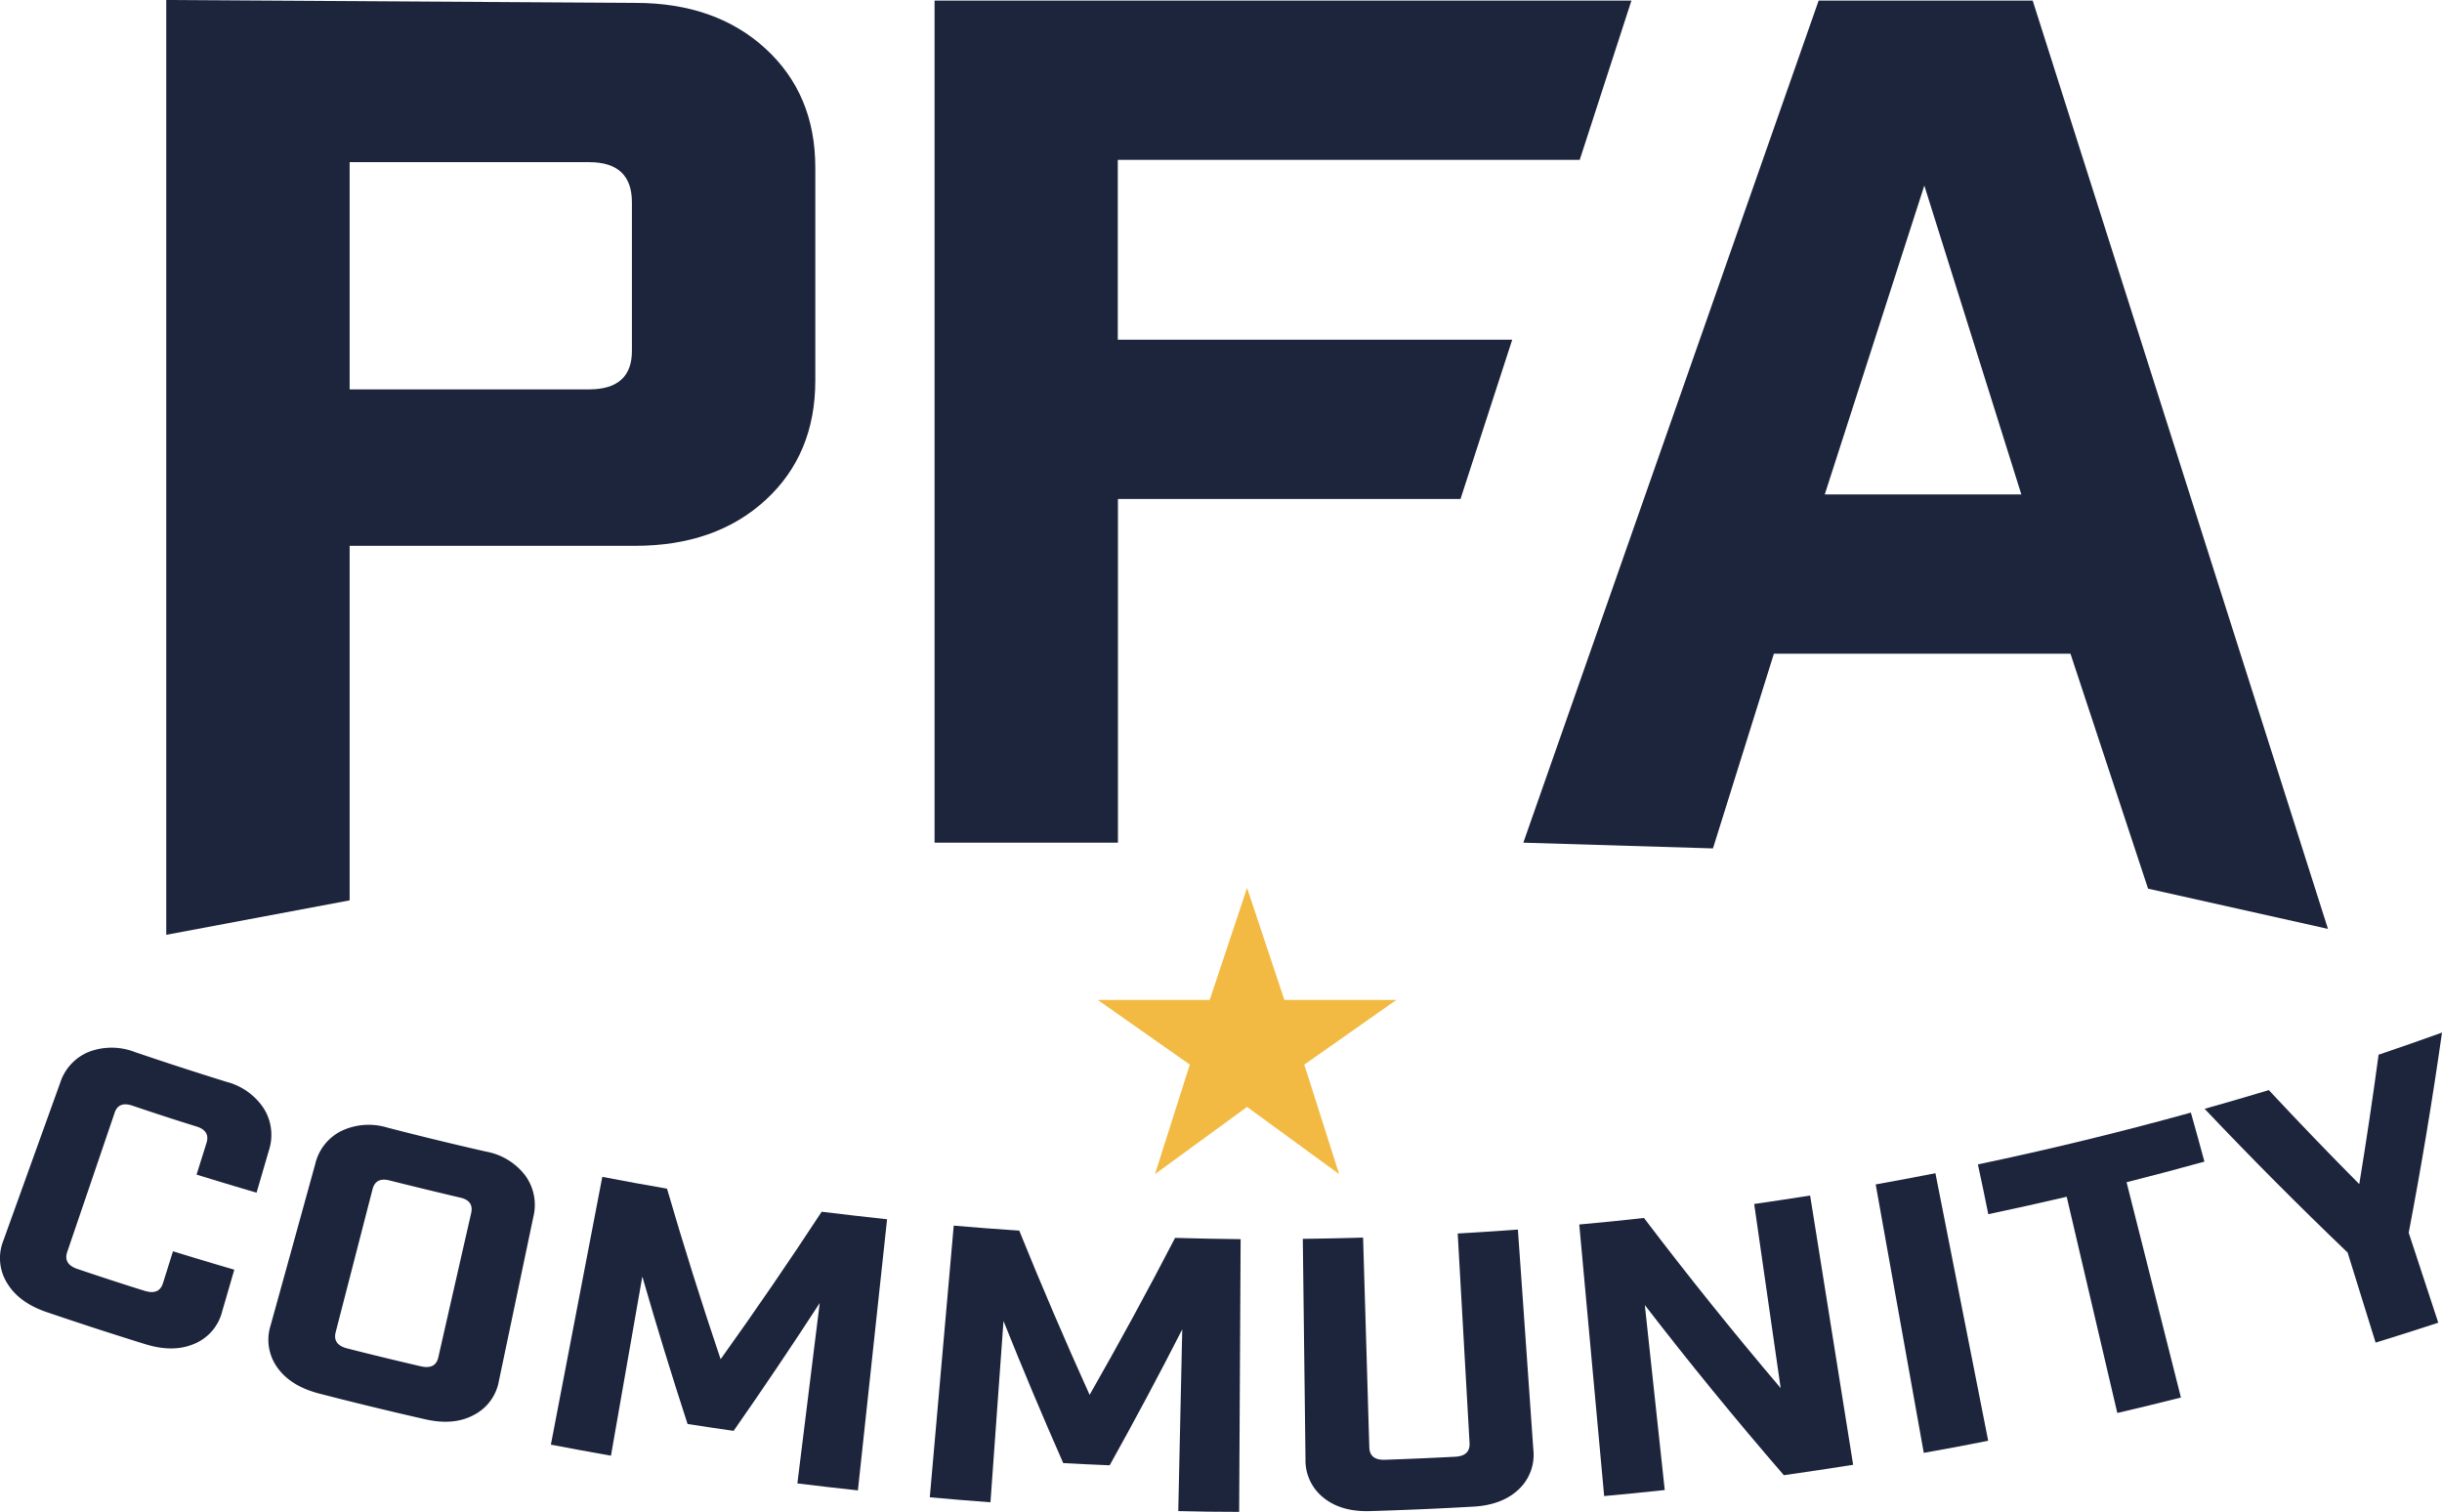 <svg id="Layer_1" data-name="Layer 1" xmlns="http://www.w3.org/2000/svg" viewBox="0 0 490.59 303.75"><defs><style>.cls-1{fill:#1d253c;}.cls-2{fill:#f2ba42;}</style></defs><title>PFA-LOGO</title><path class="cls-1" d="M166.25,134.75v42.83q0,14.82-10,24t-26.18,9.19H72.7V282l-36.84,6.92V101.11l94.23.58q16.14,0,26.15,9.18T166.25,134.75ZM72.7,179.34h48.09q8.74,0,8.62-7.94V141.74q0-8.06-8.62-8.05H72.7Z" transform="translate(-2.46 -101.11)"/><path class="cls-1" d="M190.21,270.41V101.23h140l-10.39,32h-92.8v36.13h79.24l-10.39,32H227.05v69.05Z" transform="translate(-2.46 -101.11)"/><path class="cls-1" d="M418.41,232.44H358.83l-12.24,39.12-38.1-1.15,59.33-169.18h43l59.32,186.5L434,279.65Zm-9.87-32-19.49-62.05-20,62.05Z" transform="translate(-2.46 -101.11)"/><path class="cls-1" d="M31.69,371.18q-10-3.1-19.92-6.48c-3.71-1.27-6.36-3.24-7.92-5.87a9.49,9.49,0,0,1-.72-8.46L14.57,318.6a10,10,0,0,1,5.78-6.18,12.9,12.9,0,0,1,9.22.06q9.2,3.13,18.46,6a12.75,12.75,0,0,1,7.45,5.37,10,10,0,0,1,1,8.39c-.83,2.83-1.65,5.66-2.48,8.49-4-1.18-8-2.38-12.05-3.63l2-6.37q.76-2.46-2.06-3.31-6.43-2-12.84-4.18c-1.86-.62-3.06-.13-3.58,1.49q-4.76,14-9.5,27.89c-.56,1.64.12,2.79,2.06,3.44,4.47,1.5,9,3,13.46,4.38,2,.62,3.21.1,3.72-1.56l2-6.38q6.15,1.9,12.32,3.7l-2.46,8.46a9.5,9.5,0,0,1-5.54,6.42Q37.31,372.91,31.69,371.18Z" transform="translate(-2.46 -101.11)"/><path class="cls-1" d="M87.9,386.26q-10.74-2.44-21.42-5.2c-3.79-1-6.57-2.74-8.33-5.24a9.53,9.53,0,0,1-1.34-8.38q4.52-16.28,9-32.55a9.93,9.93,0,0,1,5.29-6.59,12.8,12.8,0,0,1,9.17-.65q9.9,2.57,19.86,4.83a12.74,12.74,0,0,1,7.83,4.77,10,10,0,0,1,1.66,8.29l-6.93,33a9.51,9.51,0,0,1-5,6.83C95,386.84,91.71,387.13,87.9,386.26ZM77.3,340.05q-3.7,14.34-7.4,28.69c-.44,1.68.34,2.78,2.32,3.28Q79.6,373.9,87,375.61q3,.69,3.53-1.86,3.28-14.44,6.58-28.89c.39-1.7-.36-2.74-2.24-3.15q-7-1.65-14.08-3.42Q77.94,337.53,77.3,340.05Z" transform="translate(-2.46 -101.11)"/><path class="cls-1" d="M180.67,346.07q-2.92,27.24-5.86,54.47-6.08-.65-12.16-1.4,2.25-18.12,4.49-36.24-8.4,12.94-17.3,25.68c-3.08-.44-6.17-.9-9.25-1.38q-4.82-14.79-9.09-29.63l-6.3,36c-4-.71-8.06-1.44-12.07-2.22q5.16-26.9,10.33-53.8,6.5,1.25,13,2.37,5,17.16,10.77,34.27,10.5-14.67,20.3-29.63Q174.1,345.36,180.67,346.07Z" transform="translate(-2.46 -101.11)"/><path class="cls-1" d="M251.7,350.07l-.3,54.79q-6.12,0-12.23-.16.41-18.26.8-36.51-7,13.72-14.58,27.31-4.66-.19-9.33-.44-6.27-14.22-12-28.55-1.31,18.21-2.62,36.42-6.09-.44-12.19-1,2.4-27.3,4.81-54.58,6.57.57,13.16,1,6.71,16.57,14.14,33,8.94-15.66,17.17-31.54Q245.11,350,251.7,350.07Z" transform="translate(-2.46 -101.11)"/><path class="cls-1" d="M298.51,403.8q-10.42.6-20.85.9-5.81.17-9.35-2.72a9.54,9.54,0,0,1-3.58-7.67L264.19,350q6.06-.07,12.11-.25.63,21.06,1.25,42.14c.05,1.73,1.09,2.57,3.13,2.5q7.05-.24,14.11-.61c2-.1,3-1,2.9-2.76q-1.19-21-2.38-42.09,6-.34,12.09-.79,1.56,22.08,3.1,44.17a9.51,9.51,0,0,1-2.91,8C305.41,402.4,302.37,403.58,298.51,403.8Z" transform="translate(-2.46 -101.11)"/><path class="cls-1" d="M354.87,343q5.63-.81,11.24-1.7l8.64,54.1q-7,1.11-13.92,2.09-14.54-16.81-27.93-34.18l4,37.16q-6.07.66-12.17,1.21-2.5-27.27-5-54.56,6.5-.58,13-1.31,13.16,17.34,27.46,34.18Q357.52,361.52,354.87,343Z" transform="translate(-2.46 -101.11)"/><path class="cls-1" d="M388.94,393l-9.66-53.93q6-1.08,12-2.25,5.31,26.88,10.6,53.75Q395.4,391.87,388.94,393Z" transform="translate(-2.46 -101.11)"/><path class="cls-1" d="M445.32,334.49q-7.8,2.16-15.64,4.14l10.92,43.25q-6.37,1.62-12.78,3.11l-10.17-43.44q-7.86,1.84-15.75,3.5-1-5-2.09-10,21.51-4.51,42.79-10.41Q444,329.59,445.32,334.49Z" transform="translate(-2.46 -101.11)"/><path class="cls-1" d="M492.3,366.85q-6.29,2.07-12.59,4-2.81-9-5.62-18.09-14.8-14.18-28.73-28.88,6.47-1.82,12.9-3.76,8.91,9.56,18.17,18.89,2.13-13,3.88-26,6.39-2.16,12.74-4.45-2.85,20.08-6.69,40.22Z" transform="translate(-2.46 -101.11)"/><g id="star-rate"><polygon class="cls-2" points="250.53 222.39 269.03 235.89 262.03 213.89 280.53 200.89 258.03 200.89 250.53 178.39 243.03 200.89 220.53 200.89 239.03 213.89 232.03 235.89 250.53 222.39"/></g></svg>